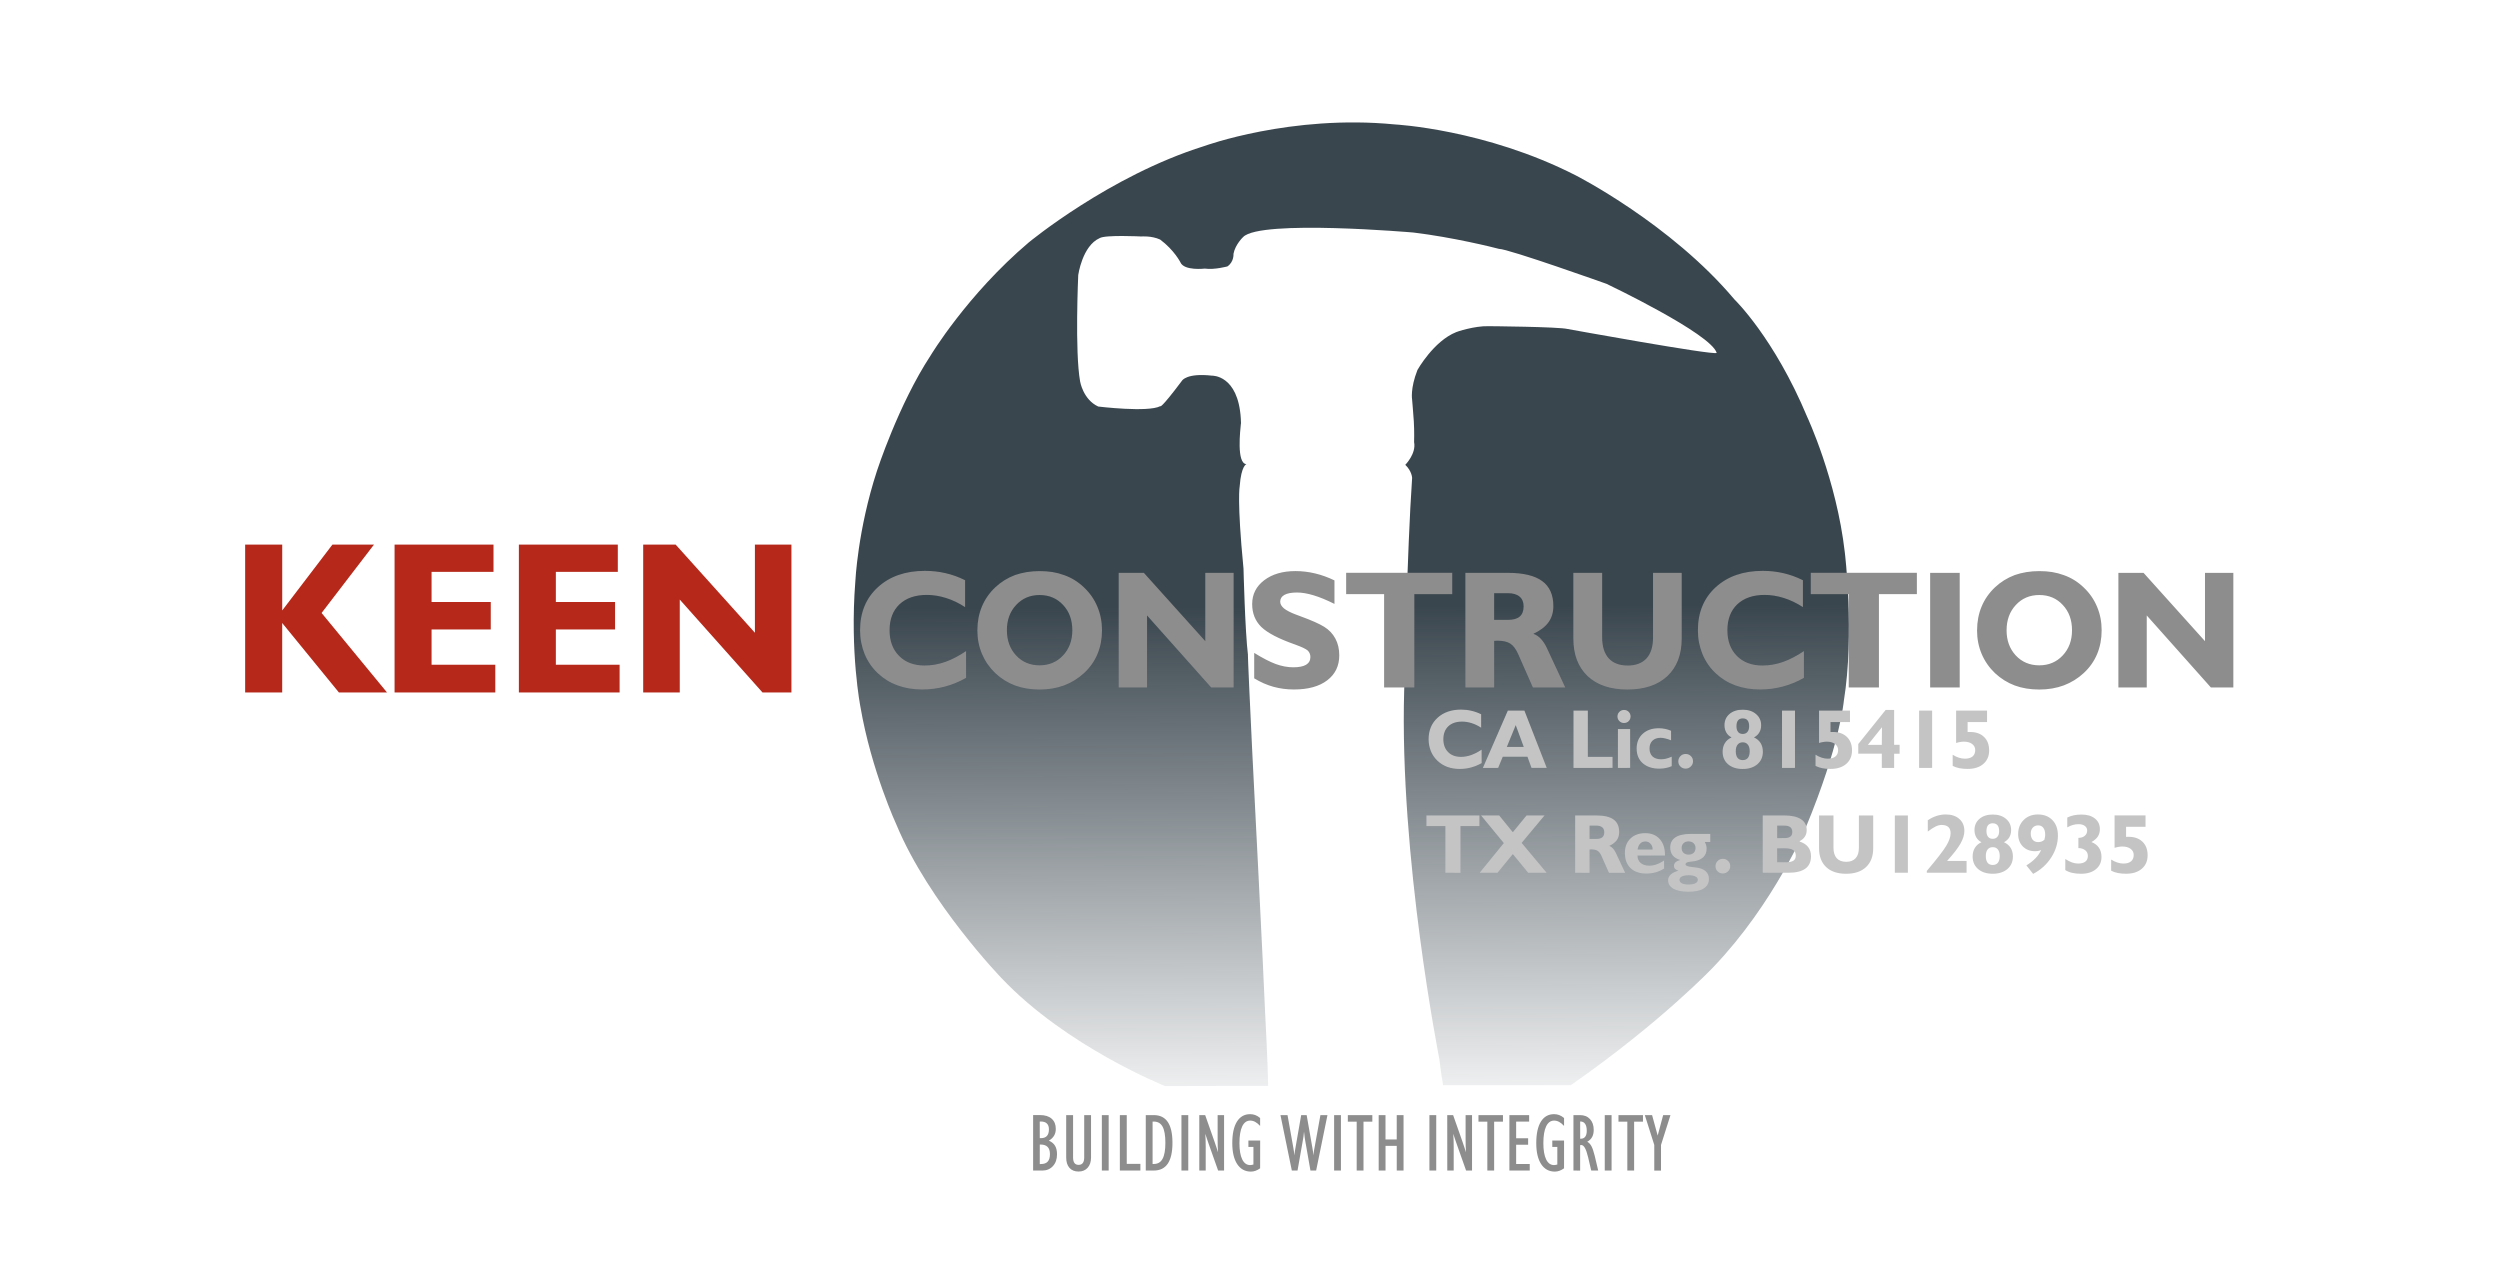 <svg xmlns="http://www.w3.org/2000/svg" width="325.94mm" height="164.65mm" viewBox="0 0 1231.9 622.3"><defs><linearGradient id="a" x1="584.07" x2="585.13" y1="299.15" y2="557.95" gradientUnits="userSpaceOnUse"><stop stop-color="#3a464e" offset="0"/><stop stop-color="#3a464e" stop-opacity="0" offset="1"/></linearGradient></defs><path fill="url(#a)" d="M611.47 208.73s.04-.5 0-.02c-.3 3.07-2.28 19.8 2.74 20 0 0-2.58.6-3.33 10.85 0 0-1.42 6.83 1.87 40.65 0 0 .75 30.63 2.2 42.6 0 0-.38-3.94 2.1 47.4 0 0 5.96 116.53 6.27 127.03 0 0 1.5 28.63 1.57 37.82l-50.75.12s-48.56-19.3-80.68-53.25c0 0-35.63-36.94-51.63-75.3 0 0-12.43-26.76-17.86-58.4 0 0-5.25-26.86-2.5-61.6 0 0 1.12-25.45 10.68-54.64 0 0 10.57-32.62 26.38-56.75 0 0 18-30 48.37-55.75 0 0 39.7-32.87 86.44-47.5 0 0 42.82-15.68 93.95-10.68 0 0 44.56 2.3 89.2 25.12 0 0 46.8 23.8 78.18 61.13 0 0 19.5 18.75 35.85 57.88 0 0 14.42 30.82 18.54 66.82 0 0 4.88 39.75-.5 73.2 0 0-1.93 21.8-18.68 62.18 0 0-15.44 37.3-45.5 68.8 0 0-25.38 26.95-70.38 58.32h-62.9c-1.18-6.8-1.83-12.86-1.83-12.86s-19.8-99.7-17.33-182.1c0 0 1.42-68.58 3.9-104.3 0 0-.1-3.35-3.37-6.45 0 0 5.48-5.48 4.34-11.22 0 0 .18-5.1-.14-10.26-.3-4.96-.72-8.77-.84-10.7 0 0-.98-5.38 2.64-14.57 0 0 7.96-14.23 19.1-18.65.06-.1 8.94-3.12 15.9-2.92 0 0 34.57.26 39.07 1.4 0 0 72.05 13.1 73.38 11.77-2.83-9.55-54.27-34.03-54.27-34.03s-48.34-17.24-53.03-17.24c-2.75-.75-22.72-5.7-42.07-8.04 0 0-75.48-6.55-83.97 2.2 0 0-3.9 3.62-4.77 8.3 0 0 .35 3.9-3 6.2.02-.04-6.33 1.76-11.14 1.06 0 0-10.17 1.23-12.02-3.1 0 0-3-6-10-11.22-4.32-1.95-9.27-1.5-9.27-1.5s-17.77-.9-20.5.8c-8.58 3.8-10.57 18.2-10.57 18.2s-1.72 37.74.93 52.46c0 0 1.46 8.87 8.9 12.33 0 0 24.6 3 30.6-.18 0 0-.1 1.86 10.7-12.55 0 0 2.2-3.9 14.75-2.48 0 0 12.9-.57 14.23 21.12.04.8.08 1.63.1 2.48"/><g fill="#8d8d8d" style="font-feature-settings:normal;font-variant-caps:normal;font-variant-ligatures:normal;font-variant-numeric:normal"><path d="M512.36 560.84h.53q1.98 0 2.98-1.07 1-1.1 1-3.25 0-1.93-1-2.9-1-.98-2.95-.98h-.57zm0 12.75h.57q2.24 0 3.34-1.2 1.1-1.2 1.1-3.7 0-2.37-1.14-3.52-1.14-1.18-3.42-1.18h-.44zm-3.28 3.2v-27.33h3.36q3.75 0 5.78 1.8 2.03 1.78 2.03 5.04 0 1.9-.84 3.3-.8 1.4-2.57 2.47 2.1.92 3.05 2.54.96 1.6.96 4.2 0 3.6-2.02 5.8-2 2.2-5.27 2.2zM525.37 549.48h3.4v20.92q0 1.76.68 2.7.7.9 2.03.9 1.37 0 2.07-.9.7-.92.7-2.7v-20.92h3.37v20.92q0 3.16-1.68 5.04-1.66 1.85-4.46 1.85-2.9 0-4.5-1.82t-1.6-5.08zM542.95 576.8v-27.32h3.36v27.32zM551.82 576.8v-27.32h3.4v24.04h6.72v3.28zM567.95 573.56h.6q2.94 0 4.3-2.52 1.4-2.52 1.4-7.87 0-5.5-1.38-8-1.37-2.5-4.3-2.5h-.62zm-3.36 3.24v-27.32h3.92q4.64 0 6.93 3.4 2.3 3.4 2.3 10.25t-2.3 10.27q-2.3 3.4-6.93 3.4zM582.17 576.8v-27.32h3.36v27.32zM590.96 549.48h2.9l4.7 13.36q.4 1.05 1.17 3.5.3.97.47 1.46-.1-1.5-.16-3.1-.04-1.57-.04-3.38v-11.84h3.17v27.32h-2.93l-4.67-13.2q-.25-.7-.84-2.44-.57-1.74-.8-2.46.1 1.48.14 3.06.05 1.57.05 3.36v11.68h-3.16zM620.94 575.7q-1.13.8-2.27 1.22-1.1.4-2.28.4-4.3 0-6.75-3.7-2.42-3.7-2.42-10.33 0-6.87 2.28-10.58 2.32-3.7 6.52-3.7 1.35 0 2.56.46t2.36 1.44v3.9q-1.23-1.34-2.42-1.98-1.2-.65-2.46-.65-2.58 0-3.95 2.85-1.36 2.85-1.36 8.28 0 5.2 1.37 8 1.38 2.8 3.92 2.8.3 0 .72-.08.43-.08.88-.2v-8.65h-2.48v-3.16h5.8zM630.96 549.48h3.48l2.87 16.13q.14.7.26 1.6.14.87.28 2.12.1-1.07.2-1.95.13-.88.24-1.42l2.88-16.47h2.7l2.82 16.1q.2 1.03.33 2 .15.92.23 1.74.1-1.17.2-2.12.15-.98.33-1.8l2.87-15.92h3.47l-5.58 27.32h-2.8l-2.65-15.13q-.1-.53-.22-1.45-.1-.92-.3-2.62-.14 1.45-.26 2.4-.13.94-.27 1.65l-2.67 15.15h-2.8zM657.4 576.8v-27.32h3.36v27.32zM668.52 576.8v-24.08h-4.36v-3.24h12.07v3.24h-4.35v24.08zM679.36 576.8v-27.32h3.36v12h5.53v-12h3.36v27.32h-3.35v-12.17h-5.53v12.17zM704.36 576.8v-27.32h3.36v27.32zM713.14 549.48h2.9l4.7 13.36q.4 1.05 1.17 3.5.32.97.48 1.46-.1-1.5-.16-3.1-.04-1.57-.04-3.38v-11.84h3.17v27.32h-2.93l-4.67-13.2q-.25-.7-.84-2.44-.56-1.74-.8-2.46.1 1.48.15 3.06.05 1.57.05 3.36v11.68h-3.16zM732.9 576.8v-24.08h-4.37v-3.24h12.07v3.24h-4.35v24.08zM743.77 576.8v-27.32h9.73v3.2h-6.4v8.2h5.9v3.2h-5.9v9.48h6.7v3.24zM770.7 575.7q-1.13.8-2.27 1.22-1.1.4-2.28.4-4.3 0-6.74-3.7-2.4-3.7-2.4-10.33 0-6.87 2.27-10.58 2.3-3.7 6.5-3.7 1.36 0 2.57.46 1.2.47 2.36 1.44v3.9q-1.23-1.34-2.42-1.98-1.2-.65-2.46-.65-2.58 0-3.95 2.85t-1.37 8.28q0 5.2 1.37 8t3.9 2.8q.32 0 .73-.08.43-.08.88-.2v-8.65h-2.48v-3.16h5.8zM778.65 561.12h.3q1.44 0 2.18-1 .76-1 .76-2.93 0-2.23-.8-3.38-.8-1.18-2.3-1.18h-.15zm-3.32 15.68v-27.32h3.24q3.1 0 4.92 1.97 1.83 1.98 1.83 5.32 0 2.07-.78 3.5-.78 1.44-2.42 2.34 1.25.65 2.07 2.17.82 1.5 1.62 4.75l1.72 7.28h-3.44l-1.52-6.52q-.77-3.22-1.6-4.65-.8-1.42-1.84-1.42-.1 0-.2.03-.08 0-.3.05v12.52zM790.76 576.8v-27.32h3.36v27.32zM801.88 576.8v-24.08h-4.36v-3.24h12.07v3.24h-4.36v24.08zM810.5 549.48h3.58l2.76 10.08 2.7-10.08h3.6l-4.66 14.7v12.63h-3.32v-12.63z"/></g><g fill="#8d8d8d" style="font-feature-settings:normal;font-variant-caps:normal;font-variant-ligatures:normal;font-variant-numeric:normal"><path d="M476.05 334.02q-4.96 2.83-10.4 4.28-5.42 1.45-11.2 1.45-6.65 0-12.18-2.02-5.5-2-9.73-6-4.24-4-6.5-9.46-1.1-2.74-1.65-5.6-.58-2.9-.58-6.1 0-13.16 8.76-21.2 8.8-8.07 23.2-8.07 5.26 0 10.14 1.13 4.93 1.13 9.65 3.48v13.25q-4.64-3.03-9.44-4.52-4.8-1.5-9.4-1.5-8.57 0-13.5 4.64-4.88 4.65-4.88 12.8 0 7.9 4.7 12.63 4.67 4.73 12.58 4.73 5.17 0 10.2-1.78 5.06-1.82 10.22-5.33zM496.16 310.57q0 7.5 4.52 12.4 4.56 4.88 11.58 4.88 6.98 0 11.54-4.85 4.6-4.88 4.6-12.43 0-7.63-4.55-12.47-4.53-4.9-11.6-4.9-6.97 0-11.53 4.9-4.57 4.88-4.57 12.47zm-14.54 0q0-6.34 2.22-11.66 2.22-5.36 6.62-9.52 4.16-3.92 9.7-6.02 2.62-.92 5.72-1.45 3.15-.5 6.38-.5 3.4 0 6.38.47 3.03.5 5.8 1.54 5.46 1.94 9.74 6.06 4.32 4.08 6.58 9.5 2.26 5.35 2.26 11.6 0 6.35-2.22 11.68-2.22 5.32-6.58 9.36-4.32 4-9.85 6.1-5.5 2.05-12.1 2.05-6.67 0-12.08-2-5.42-2.03-9.74-6.07-4.27-4.08-6.58-9.48-2.26-5.4-2.26-11.63zM565.22 303.27v35.48h-13.97v-56.47h12.4l30.27 33.66v-33.66h13.96v56.47h-11.06zM618.02 334.27v-12.55q6.26 3.87 10.66 5.5 4.44 1.6 8.6 1.6t6.3-1.25q2.13-1.3 2.13-3.8 0-1.93-1.32-3.22-1.3-1.17-6.22-2.95-12.07-4.24-16.63-8.64-4.52-4.44-4.52-11.3 0-7.23 5.94-11.75 5.94-4.5 15.38-4.5 4.93 0 9.73 1.16 4.85 1.17 9.5 3.43v11.58q-5.74-2.87-10.3-4.24-4.53-1.37-8.16-1.37-4.1 0-6.2 1.17-2.08 1.17-2.08 3.35 0 1.73 1.85 3.3 1.9 1.53 5.77 3l2.47.92q8.04 2.94 11.6 5.16 3.54 2.18 5.48 5.77 1.94 3.56 1.94 8.32 0 7.75-5.93 12.27-5.9 4.52-16.4 4.52-5.3 0-10.13-1.33-4.8-1.33-9.45-4.16zM682.03 338.75v-45.98h-18.7v-10.5h52.28v10.5h-18.68v45.98zM743.03 305.45q3.92 0 5.8-1.6 1.95-1.67 1.95-5.02 0-3.2-1.98-4.84-1.98-1.7-5.77-1.7h-6.78v13.15zm-20.95 33.3v-56.47h20.87q11.46 0 16.95 4.04 5.53 4 5.53 12.35 0 4.64-2.42 8-2.4 3.3-7.42 5.64 2.1.74 3.76 2.56 1.65 1.77 2.94 4.56l9 19.33h-15.94l-7.18-16.27q-1.7-3.9-3.92-5.32-2.22-1.46-6.34-1.46l-.84.04-.8.04v22.97zM828.68 282.28v32.33q0 11.88-7.06 18.54-7.07 6.62-19.66 6.62-12.64 0-19.66-6.62-7.02-6.66-7.02-18.53V282.3h14.2v31.77q0 6.74 3.23 10.33 3.24 3.55 9.38 3.55 6 0 9.28-3.55 1.58-1.78 2.38-4.32.8-2.58.8-6v-31.78zM888.9 334.02q-4.96 2.83-10.4 4.28-5.42 1.45-11.2 1.45-6.66 0-12.18-2.02-5.5-2-9.73-6-4.25-4-6.5-9.46-1.1-2.74-1.67-5.6-.56-2.9-.56-6.1 0-13.16 8.76-21.2 8.8-8.07 23.2-8.07 5.25 0 10.14 1.13 4.92 1.13 9.65 3.48v13.25q-4.65-3.03-9.45-4.52-4.8-1.5-9.4-1.5-8.56 0-13.5 4.64-4.87 4.65-4.87 12.8 0 7.9 4.68 12.63t12.6 4.73q5.16 0 10.2-1.78 5.05-1.82 10.22-5.33zM910.98 338.75v-45.98h-18.7v-10.5h52.28v10.5h-18.7v45.98zM951.1 338.75v-56.47h14.57v56.47zM988.76 310.57q0 7.5 4.52 12.4 4.56 4.88 11.6 4.88 6.97 0 11.53-4.85 4.6-4.88 4.6-12.43 0-7.63-4.55-12.47-4.52-4.9-11.58-4.9-7 0-11.55 4.9-4.56 4.88-4.56 12.47zm-14.53 0q0-6.34 2.22-11.66 2.22-5.36 6.62-9.52 4.16-3.92 9.7-6.02 2.6-.92 5.72-1.45 3.14-.5 6.37-.5 3.4 0 6.37.47 3.03.5 5.82 1.54 5.45 1.94 9.72 6.06 4.32 4.08 6.58 9.5 2.26 5.35 2.26 11.6 0 6.35-2.22 11.68-2.22 5.32-6.58 9.36-4.3 4-9.84 6.1-5.5 2.05-12.1 2.05-6.67 0-12.08-2-5.4-2.03-9.73-6.07-4.28-4.08-6.58-9.48-2.27-5.4-2.27-11.63zM1057.83 303.27v35.48h-13.97v-56.47h12.4l30.27 33.66v-33.66h13.97v56.47h-11.07z"/></g><g fill="#b5281a" style="font-feature-settings:normal;font-variant-caps:normal;font-variant-ligatures:normal;font-variant-numeric:normal"><path d="M120.8 341.22v-72.86h18.27v32.44l24.74-32.45h20.48l-25.83 33.7 32.24 39.17H167L139.06 307v34.22zM194.43 341.22v-72.86h48.75v13.43h-30.52v14.84h29.17v13.54h-29.17v17.4h31.4v13.64zM255.68 341.22v-72.86h48.75v13.43H273.9v14.84h29.18v13.54H273.9v17.4h31.42v13.64zM334.96 295.44v45.78h-18.02v-72.86h16l39.05 43.43v-43.44h18v72.86h-14.26z"/></g><g fill="#c4c4c4" style="font-feature-settings:normal;font-variant-caps:normal;font-variant-ligatures:normal;font-variant-numeric:normal"><path d="M730.1 376.03q-2.48 1.4-5.2 2.14-2.7.73-5.6.73-3.33 0-6.1-1-2.74-1.02-4.86-3.02t-3.25-4.72q-.55-1.38-.83-2.8-.3-1.46-.3-3.06 0-6.58 4.4-10.6 4.4-4.03 11.6-4.03 2.62 0 5.06.57 2.47.56 4.83 1.73v6.62q-2.32-1.52-4.72-2.27t-4.7-.74q-4.3 0-6.75 2.3-2.45 2.33-2.45 6.4 0 3.96 2.34 6.32 2.33 2.36 6.3 2.36 2.57 0 5.1-.9 2.52-.9 5.1-2.65zM742.5 368.06h8.35l-3.96-10.74zM730.7 378.4l12.3-28.24h8.17l11 28.23h-7.5l-2-5.5h-12.18l-2.26 5.5zM775.36 378.4v-28.24h7.06v22.78h12.17v5.45zM797.24 378.4v-19.14h6.03v19.13zm-.22-25.34q0-1.33.93-2.28.94-.95 2.3-.95 1.37 0 2.3.93.93.93.93 2.3 0 1.33-.93 2.28-.93.93-2.3.93-1.36 0-2.3-.95-.93-.95-.93-2.26zM823.76 377.53q-1.3.6-2.83.9-1.53.33-3.3.33-5.1 0-8.14-2.66-3.02-2.67-3.02-7.25 0-4.5 2.97-7.24 3-2.76 7.95-2.76 1.6 0 3.1.32 1.5.3 2.94.93v4.7q-1.46-.6-2.77-.9-1.3-.34-2.36-.34-2.55 0-4.03 1.42-1.45 1.4-1.45 3.87 0 2.5 1.47 3.9 1.5 1.4 4.25 1.4 1.15 0 2.43-.3 1.3-.32 2.78-.98zM827 375.16q0-1.5 1.04-2.56 1.05-1.07 2.58-1.07 1.52 0 2.6 1.05.5.52.77 1.15.26.62.26 1.43 0 1.5-1.1 2.54-1.06 1.05-2.54 1.05-1.5 0-2.56-1.03-1.05-1.05-1.05-2.56zM858.76 365.78q-1.63 0-2.54 1.15-.9 1.13-.9 3.2 0 2.2.88 3.32.86 1.1 2.56 1.1t2.56-1.12.87-3.3q0-2.05-.92-3.2-.9-1.15-2.52-1.15zm-3.1-7.9q0 1.8.8 2.8t2.3.98q1.47 0 2.3-1 .85-.98.85-2.77 0-1.95-.78-2.92t-2.36-.97q-1.55 0-2.34.98-.77.95-.77 2.9zm-2.43 5.48q-1.74-.9-2.6-2.44-.87-1.56-.87-3.56 0-3.43 2.46-5.53 2.48-2.12 6.54-2.12 4.04 0 6.54 2.15 2.52 2.12 2.52 5.5 0 2.05-.9 3.57-.87 1.5-2.63 2.44 2.17 1 3.28 2.8 1.1 1.8 1.1 4.26 0 3.82-2.7 6.16-1.35 1.15-3.14 1.73-1.8.6-4.08.6-4.52 0-7.23-2.32-2.68-2.32-2.68-6.16 0-2.46 1.1-4.24 1.08-1.8 3.28-2.82zM878.1 378.4v-28.24h6.4v28.23zM894.62 371.9q1.5.95 3.03 1.45 1.53.5 3 .5 2.45 0 3.76-1.08 1.34-1.1 1.34-3.17 0-1.84-1.53-3-1.5-1.14-4.07-1.14-.63 0-.9.04-.27.02-.82.12-.5.08-.95.18-.45.1-1.13.3v-15.94h15.25v5.63H902v4.94l.45-.02.73-.02q4.4 0 6.9 2.44 2.52 2.42 2.52 6.66 0 4.18-2.86 6.64-2.85 2.46-7.75 2.46-2.27 0-4.07-.36t-3.3-1.13zM927.28 367.03l.08-8.68-6.94 8.68zm0 11.36v-7h-11.6v-4.75l13.5-16.82h4.17v17.2h2.7v4.38h-2.7v7zM945.66 378.4v-28.24h6.42v28.23zM962.2 371.9q1.48.95 3.02 1.45t3 .5q2.45 0 3.76-1.08 1.33-1.1 1.33-3.17 0-1.84-1.52-3-1.52-1.14-4.08-1.14-.63 0-.9.04-.27.02-.82.12-.52.08-.96.18-.45.1-1.13.3v-15.94h15.24v5.63h-9.58v4.94l.46-.02.73-.02q4.4 0 6.9 2.44 2.52 2.42 2.52 6.66 0 4.18-2.86 6.64-2.84 2.46-7.74 2.46-2.26 0-4.06-.36-1.8-.36-3.3-1.13zM712.23 430.06v-23h-9.34v-5.24H729v5.25h-9.34v23zM729.13 430.06l11.9-14.63-11.2-13.6h8.9l6.73 8.27 6.78-8.28h8.84l-11.28 13.53 12.3 14.7h-9.07l-7.57-9.2-7.53 9.2zM786.65 413.4q1.96 0 2.9-.8.97-.82.97-2.5 0-1.6-.98-2.42-1-.85-2.9-.85h-3.38v6.58zm-10.47 16.66v-28.23h10.43q5.74 0 8.5 2 2.75 2 2.75 6.2 0 2.3-1.2 4-1.22 1.64-3.72 2.8 1.05.37 1.87 1.28.83.9 1.48 2.3l4.5 9.66h-7.97l-3.6-8.13q-.83-1.96-1.95-2.67-1.1-.72-3.16-.72l-.44.02-.4.02v11.48zM820 427.96q-1.93 1.25-4.13 1.88-2.18.62-4.64.62-4.96 0-7.77-2.7-2.78-2.7-2.78-7.5 0-4.4 2.72-7.05 2.74-2.66 7.33-2.66 4.48 0 7.08 2.87 2.63 2.87 2.63 7.94v.2H806.9v.08q0 2.26 1.55 3.6 1.55 1.33 4.25 1.33 1.88 0 3.64-.65.93-.32 1.8-.8.92-.45 1.85-1.12zm-13.07-9.34l7.43-.02q0-.9-.28-1.62t-.85-1.3q-.95-1.04-2.46-1.04-1.54 0-2.55 1.03-1 1.03-1.3 2.95zM827.6 433.5q0 1.14 1.1 1.75 1.14.6 3.36.6 2.18 0 3.35-.6 1.2-.6 1.2-1.72 0-1.03-1.17-1.63t-3.25-.6q-2.2 0-3.4.56-1.18.58-1.18 1.63zm4.46-18.9q-1.53 0-2.48.9t-.95 2.37q0 1.45.93 2.36.95.9 2.5.9 1.57 0 2.5-.88.93-.9.93-2.38 0-1.47-.94-2.36-.93-.9-2.5-.9zm-4.02 9.18q-2.54-.72-3.8-2.26-1.22-1.55-1.22-3.93 0-3.24 2.56-4.96 1.25-.85 3.13-1.27 1.9-.44 4.3-.44h9.74v4h-2.7q.44.7.66 1.53.24.82.24 1.73 0 2.57-1.53 4.1-1.5 1.54-4.57 2.1l-1.92.23q-2.37.22-2.37 1.3 0 1 3.27 1.34l2 .23q3.06.4 4.66 1.83 1.6 1.43 1.6 3.8 0 3.08-2.57 4.7t-7.64 1.6q-4.66 0-7.3-1.48-2.6-1.5-2.6-4.14 0-1.64 1.28-2.85 1.3-1.2 3.82-1.88-1.07-.32-1.68-.93-.54-.58-.54-1.43 0-1.06.78-1.8.8-.75 2.42-1.12zM845.34 426.83q0-1.5 1.03-2.56 1.05-1.07 2.58-1.07 1.52 0 2.6 1.05.5.52.77 1.15t.27 1.43q0 1.5-1.1 2.54-1.07 1.05-2.55 1.05-1.5 0-2.56-1.03-1.06-1.06-1.06-2.57zM875.7 424.9h4.1q2.75 0 3.92-.78 1.17-.76 1.17-2.54 0-1.82-1.26-2.68-1.23-.87-3.87-.87h-4.06zm3.66-11.92q1.9 0 2.85-.72.96-.73.96-2.2 0-1.66-.97-2.45-.96-.77-2.84-.77h-3.65v6.15zm-10.75 17.08v-28.24h10.42q5.57 0 8.4 1.84 2.84 1.8 2.84 5.4 0 1.86-.95 3.28t-2.8 2.26q3 .9 4.43 2.74 1.45 1.84 1.45 4.62 0 4.04-2.8 6.08-2.8 2.02-8.36 2.02zM923.04 401.83V418q0 5.93-3.53 9.26-3.52 3.3-9.82 3.3-6.32 0-9.83-3.3-3.5-3.33-3.5-9.26v-16.17h7.1v15.88q0 3.38 1.6 5.18 1.62 1.78 4.7 1.78 3 0 4.63-1.78.8-.9 1.2-2.16.4-1.3.4-3v-15.9zM933.7 430.06v-28.23h6.43v28.23zM949.46 430.06v-.9q7.37-8.73 9.55-12.34 1.08-1.78 1.62-3.33.55-1.56.55-2.88 0-2.05-1.1-3.08-1.1-1.03-3.36-1.03-1.35 0-2.92.75-1.55.75-3.86 2.5v-5.56q2.1-1.43 4.32-2.13 2.24-.73 4.52-.73 4.2 0 6.68 2.2 2.5 2.18 2.5 5.9 0 2.86-1.87 6.2-1.88 3.34-6.64 8.6h9.6v5.82zM981.95 417.45q-1.63 0-2.54 1.15-.88 1.13-.88 3.2 0 2.2.87 3.32.85 1.1 2.55 1.1t2.56-1.12q.88-1.13.88-3.3 0-2.05-.9-3.2-.9-1.15-2.53-1.15zm-3.1-7.9q0 1.8.8 2.8t2.3.98q1.47 0 2.3-1 .85-.98.85-2.77 0-1.94-.8-2.9t-2.35-.98q-1.55 0-2.34.97-.76.95-.76 2.9zm-2.43 5.48q-1.74-.9-2.6-2.44-.87-1.57-.87-3.57 0-3.43 2.46-5.53 2.5-2.12 6.55-2.12 4.04 0 6.54 2.14 2.5 2.12 2.5 5.5 0 2.05-.88 3.57-.88 1.48-2.64 2.43 2.18 1 3.3 2.8 1.1 1.8 1.1 4.26 0 3.8-2.7 6.15-1.36 1.15-3.15 1.73-1.8.6-4.08.6-4.52 0-7.23-2.33-2.68-2.32-2.68-6.16 0-2.47 1.1-4.25 1.08-1.8 3.28-2.82zM1007.4 413.8l.28-1.34q.08-.63.1-.77 0-.35 0-.5 0-2.1-.92-3.28-.9-1.2-2.5-1.2-1.66 0-2.67 1.1-1.02 1.1-1.02 2.9 0 1.92.97 3.1.97 1.14 2.66 1.14.88 0 1.6-.24.73-.26 1.5-.9zm-1.63 5.06q-.27.12-.65.24-.36.1-.75.2-.38.06-.76.1-.38.04-.82.04-3.7 0-6.02-2.34-2.3-2.36-2.3-6.14 0-4.2 2.73-6.92 2.73-2.7 7.03-2.7 4.48 0 7.15 2.8 2.68 2.8 2.68 7.57 0 5.72-3.3 10.83-3.26 5.1-8.9 8.07l-3.34-4.18q2.64-1.6 4.46-3.5 1.84-1.86 2.8-4.06zM1017.7 428.73v-5.45q1.82 1.15 3.3 1.7 1.52.54 3 .54 2.38 0 3.6-.97 1.22-.97 1.22-2.76 0-1.73-1.23-2.76-.66-.54-1.5-.83-.83-.3-1.94-.3v-5.03q1.92 0 3.13-1 1.2-1.02 1.2-2.64 0-1.37-1.15-2.24t-3.1-.87q-1.4 0-2.76.38-1.36.37-2.8 1.2v-4.84q1.38-.7 3.14-1.1 1.75-.38 3.93-.38 4.12 0 6.56 1.96 2.44 1.96 2.44 5.2 0 2.1-1 3.66-1 1.53-3.17 2.73 2.48.96 3.7 2.8 1.26 1.84 1.26 4.56 0 3.75-2.72 6-2.7 2.27-7.37 2.27-2.5 0-4.44-.47-1.92-.46-3.33-1.37zM1040.3 423.56q1.5.95 3.03 1.45 1.53.52 3 .52 2.45 0 3.76-1.1 1.32-1.08 1.32-3.16 0-1.84-1.53-3-1.53-1.14-4.1-1.14-.62 0-.9.04-.26.02-.8.12-.53.08-.97.18-.45.1-1.13.3V401.8h15.25v5.63h-9.58v4.95l.46-.02.73-.02q4.4 0 6.9 2.44 2.52 2.42 2.52 6.66 0 4.18-2.86 6.64-2.85 2.46-7.75 2.46-2.26 0-4.06-.36-1.8-.36-3.3-1.13z"/></g></svg>